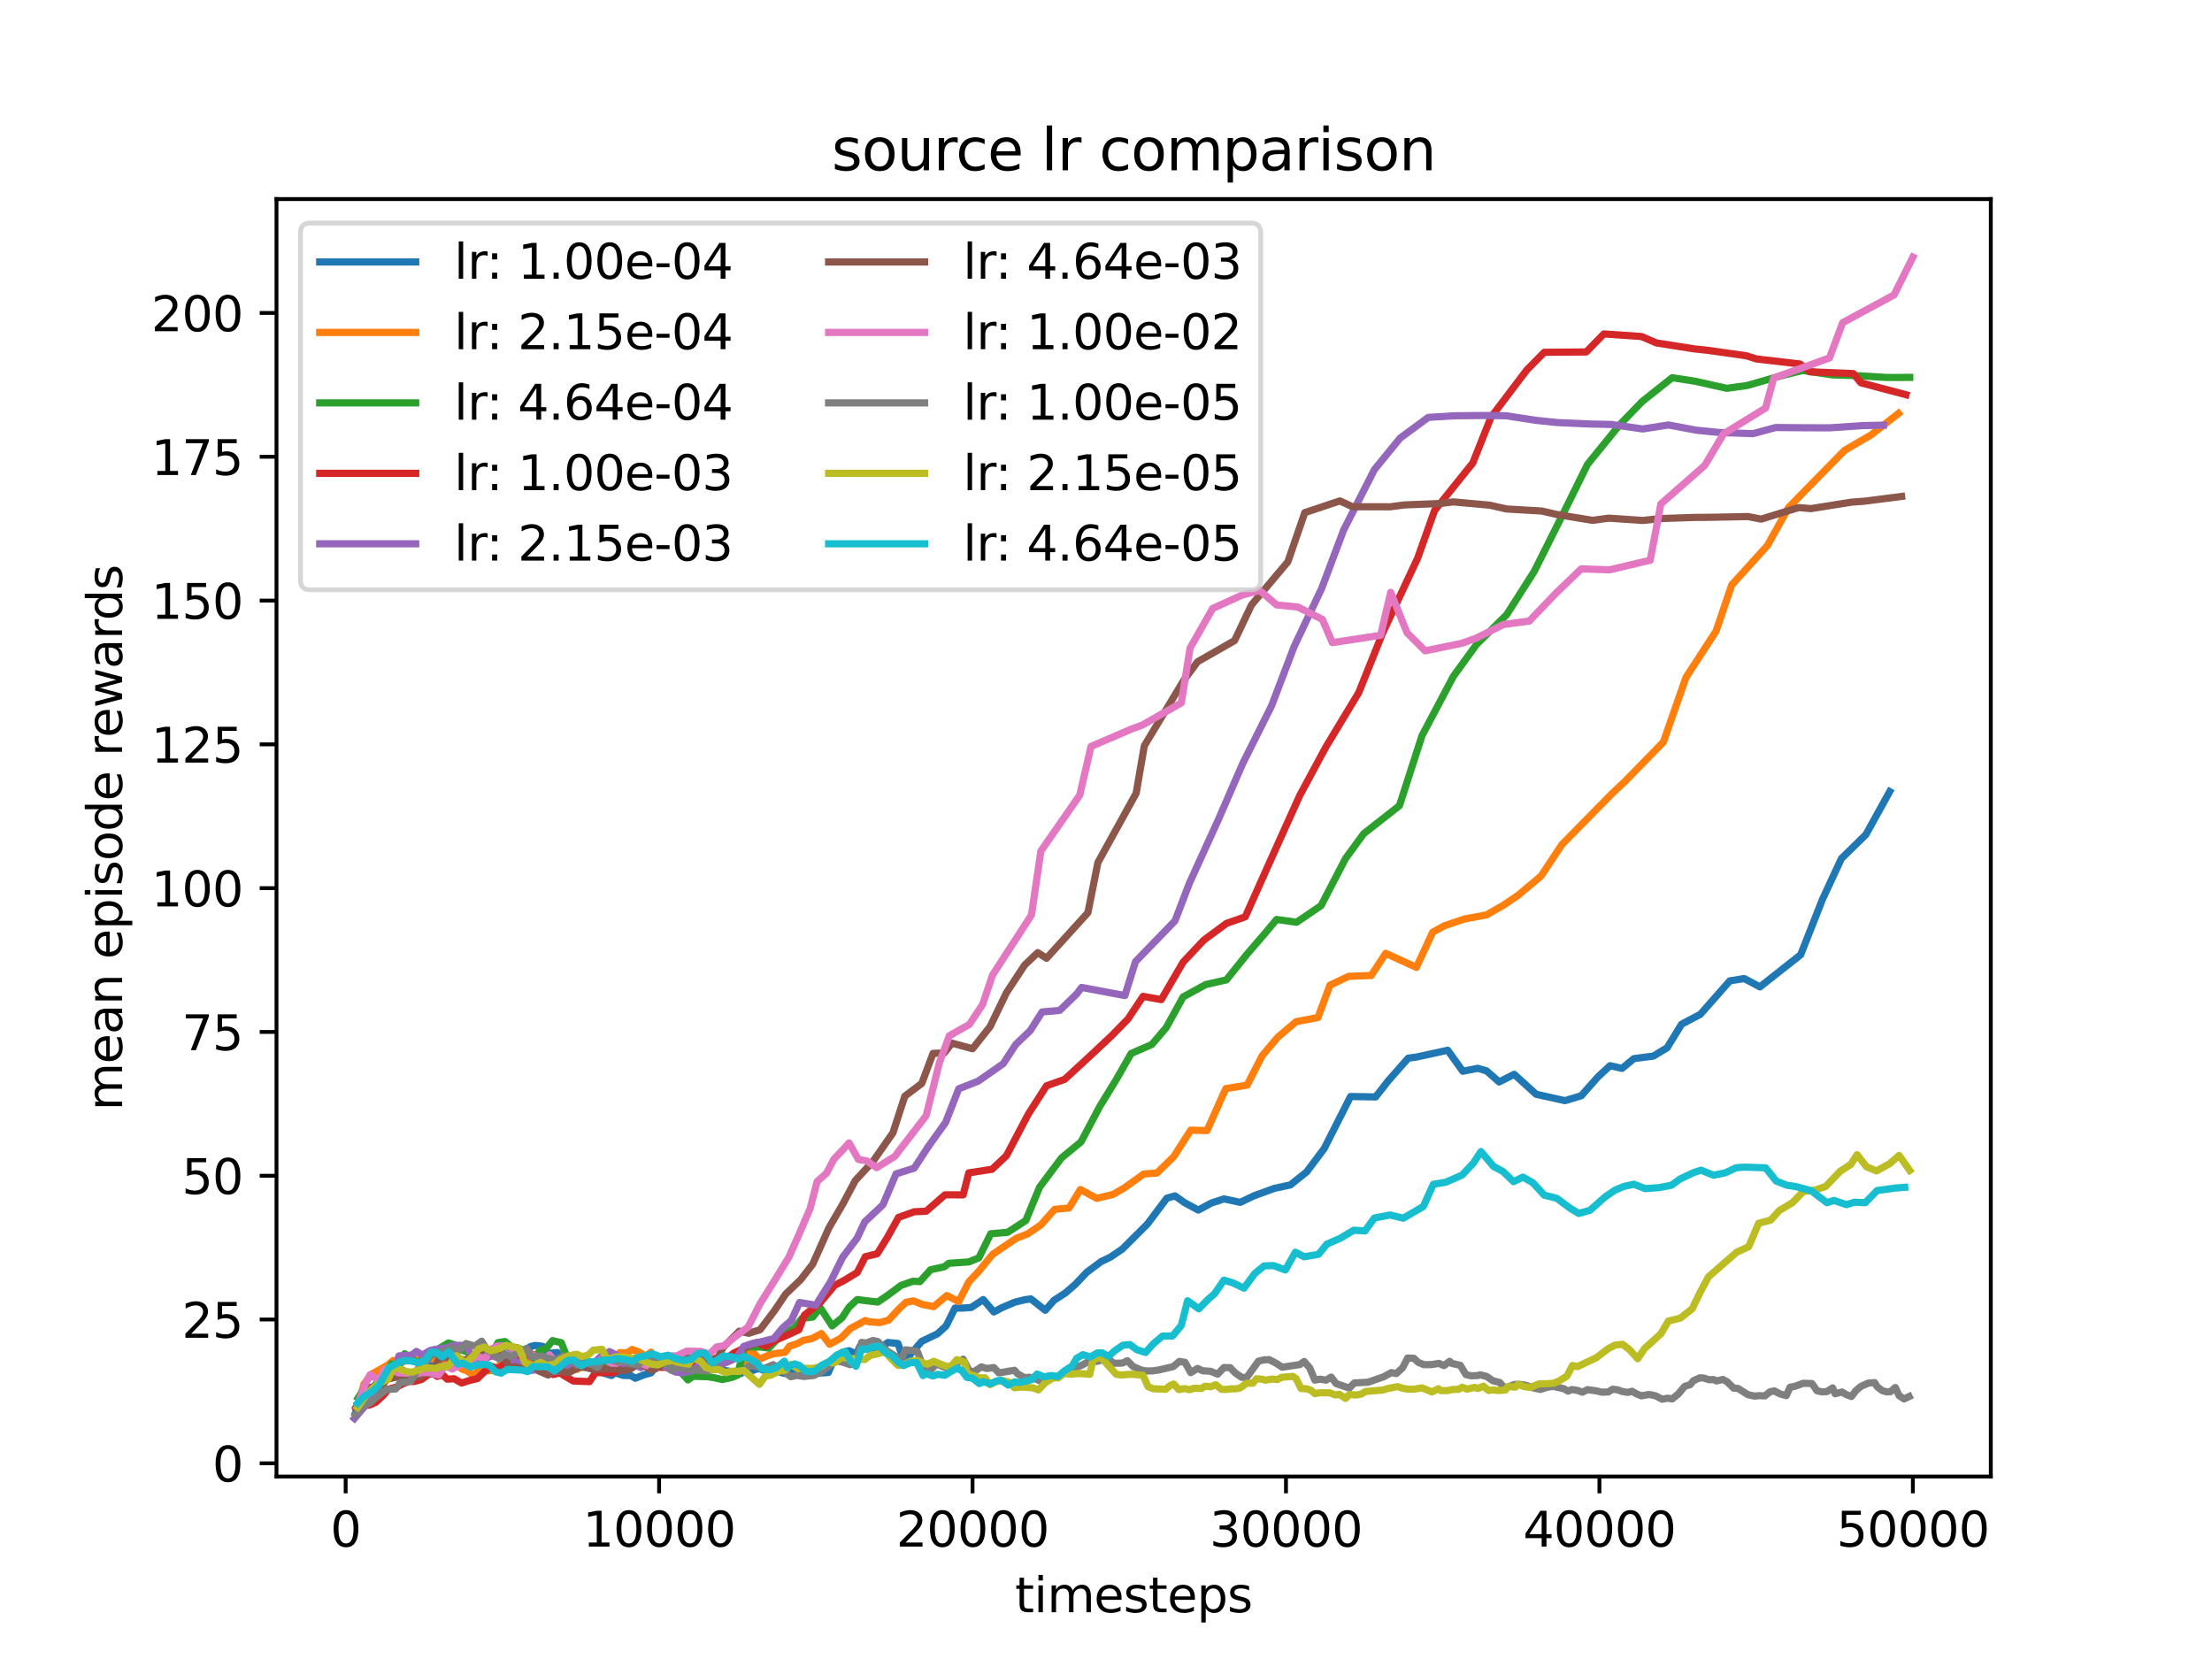 <?xml version="1.0" encoding="utf-8" standalone="no"?>
<!DOCTYPE svg PUBLIC "-//W3C//DTD SVG 1.1//EN"
  "http://www.w3.org/Graphics/SVG/1.1/DTD/svg11.dtd">
<svg xmlns:xlink="http://www.w3.org/1999/xlink" width="460.8pt" height="345.6pt" viewBox="0 0 460.8 345.6" xmlns="http://www.w3.org/2000/svg" version="1.1">
 <defs>
  <style type="text/css">*{stroke-linejoin: round; stroke-linecap: butt}</style>
 </defs>
 <g id="figure_1">
  <g id="patch_1">
   <path d="M 0 345.6 
L 460.8 345.6 
L 460.8 0 
L 0 0 
z
" style="fill: #ffffff"/>
  </g>
  <g id="axes_1">
   <g id="patch_2">
    <path d="M 57.6 307.584 
L 414.72 307.584 
L 414.72 41.472 
L 57.6 41.472 
z
" style="fill: #ffffff"/>
   </g>
   <g id="matplotlib.axis_1">
    <g id="xtick_1">
     <g id="line2d_1">
      <defs>
       <path id="m58d444bb3a" d="M 0 0 
L 0 3.5 
" style="stroke: #000000; stroke-width: 0.8"/>
      </defs>
      <g>
       <use xlink:href="#m58d444bb3a" x="72.004" y="307.584" style="stroke: #000000; stroke-width: 0.8"/>
      </g>
     </g>
     <g id="text_1">
      <!-- 0 -->
      <g transform="translate(68.823 322.182) scale(0.1 -0.1)">
       <defs>
        <path id="DejaVuSans-30" d="M 2034 4250 
Q 1547 4250 1301 3770 
Q 1056 3291 1056 2328 
Q 1056 1369 1301 889 
Q 1547 409 2034 409 
Q 2525 409 2770 889 
Q 3016 1369 3016 2328 
Q 3016 3291 2770 3770 
Q 2525 4250 2034 4250 
z
M 2034 4750 
Q 2819 4750 3233 4129 
Q 3647 3509 3647 2328 
Q 3647 1150 3233 529 
Q 2819 -91 2034 -91 
Q 1250 -91 836 529 
Q 422 1150 422 2328 
Q 422 3509 836 4129 
Q 1250 4750 2034 4750 
z
" transform="scale(0.016)"/>
       </defs>
       <use xlink:href="#DejaVuSans-30"/>
      </g>
     </g>
    </g>
    <g id="xtick_2">
     <g id="line2d_2">
      <g>
       <use xlink:href="#m58d444bb3a" x="137.301" y="307.584" style="stroke: #000000; stroke-width: 0.8"/>
      </g>
     </g>
     <g id="text_2">
      <!-- 10000 -->
      <g transform="translate(121.395 322.182) scale(0.1 -0.1)">
       <defs>
        <path id="DejaVuSans-31" d="M 794 531 
L 1825 531 
L 1825 4091 
L 703 3866 
L 703 4441 
L 1819 4666 
L 2450 4666 
L 2450 531 
L 3481 531 
L 3481 0 
L 794 0 
L 794 531 
z
" transform="scale(0.016)"/>
       </defs>
       <use xlink:href="#DejaVuSans-31"/>
       <use xlink:href="#DejaVuSans-30" x="63.623"/>
       <use xlink:href="#DejaVuSans-30" x="127.246"/>
       <use xlink:href="#DejaVuSans-30" x="190.869"/>
       <use xlink:href="#DejaVuSans-30" x="254.492"/>
      </g>
     </g>
    </g>
    <g id="xtick_3">
     <g id="line2d_3">
      <g>
       <use xlink:href="#m58d444bb3a" x="202.598" y="307.584" style="stroke: #000000; stroke-width: 0.8"/>
      </g>
     </g>
     <g id="text_3">
      <!-- 20000 -->
      <g transform="translate(186.691 322.182) scale(0.1 -0.1)">
       <defs>
        <path id="DejaVuSans-32" d="M 1228 531 
L 3431 531 
L 3431 0 
L 469 0 
L 469 531 
Q 828 903 1448 1529 
Q 2069 2156 2228 2338 
Q 2531 2678 2651 2914 
Q 2772 3150 2772 3378 
Q 2772 3750 2511 3984 
Q 2250 4219 1831 4219 
Q 1534 4219 1204 4116 
Q 875 4013 500 3803 
L 500 4441 
Q 881 4594 1212 4672 
Q 1544 4750 1819 4750 
Q 2544 4750 2975 4387 
Q 3406 4025 3406 3419 
Q 3406 3131 3298 2873 
Q 3191 2616 2906 2266 
Q 2828 2175 2409 1742 
Q 1991 1309 1228 531 
z
" transform="scale(0.016)"/>
       </defs>
       <use xlink:href="#DejaVuSans-32"/>
       <use xlink:href="#DejaVuSans-30" x="63.623"/>
       <use xlink:href="#DejaVuSans-30" x="127.246"/>
       <use xlink:href="#DejaVuSans-30" x="190.869"/>
       <use xlink:href="#DejaVuSans-30" x="254.492"/>
      </g>
     </g>
    </g>
    <g id="xtick_4">
     <g id="line2d_4">
      <g>
       <use xlink:href="#m58d444bb3a" x="267.894" y="307.584" style="stroke: #000000; stroke-width: 0.8"/>
      </g>
     </g>
     <g id="text_4">
      <!-- 30000 -->
      <g transform="translate(251.988 322.182) scale(0.1 -0.1)">
       <defs>
        <path id="DejaVuSans-33" d="M 2597 2516 
Q 3050 2419 3304 2112 
Q 3559 1806 3559 1356 
Q 3559 666 3084 287 
Q 2609 -91 1734 -91 
Q 1441 -91 1130 -33 
Q 819 25 488 141 
L 488 750 
Q 750 597 1062 519 
Q 1375 441 1716 441 
Q 2309 441 2620 675 
Q 2931 909 2931 1356 
Q 2931 1769 2642 2001 
Q 2353 2234 1838 2234 
L 1294 2234 
L 1294 2753 
L 1863 2753 
Q 2328 2753 2575 2939 
Q 2822 3125 2822 3475 
Q 2822 3834 2567 4026 
Q 2313 4219 1838 4219 
Q 1578 4219 1281 4162 
Q 984 4106 628 3988 
L 628 4550 
Q 988 4650 1302 4700 
Q 1616 4750 1894 4750 
Q 2613 4750 3031 4423 
Q 3450 4097 3450 3541 
Q 3450 3153 3228 2886 
Q 3006 2619 2597 2516 
z
" transform="scale(0.016)"/>
       </defs>
       <use xlink:href="#DejaVuSans-33"/>
       <use xlink:href="#DejaVuSans-30" x="63.623"/>
       <use xlink:href="#DejaVuSans-30" x="127.246"/>
       <use xlink:href="#DejaVuSans-30" x="190.869"/>
       <use xlink:href="#DejaVuSans-30" x="254.492"/>
      </g>
     </g>
    </g>
    <g id="xtick_5">
     <g id="line2d_5">
      <g>
       <use xlink:href="#m58d444bb3a" x="333.191" y="307.584" style="stroke: #000000; stroke-width: 0.8"/>
      </g>
     </g>
     <g id="text_5">
      <!-- 40000 -->
      <g transform="translate(317.284 322.182) scale(0.1 -0.1)">
       <defs>
        <path id="DejaVuSans-34" d="M 2419 4116 
L 825 1625 
L 2419 1625 
L 2419 4116 
z
M 2253 4666 
L 3047 4666 
L 3047 1625 
L 3713 1625 
L 3713 1100 
L 3047 1100 
L 3047 0 
L 2419 0 
L 2419 1100 
L 313 1100 
L 313 1709 
L 2253 4666 
z
" transform="scale(0.016)"/>
       </defs>
       <use xlink:href="#DejaVuSans-34"/>
       <use xlink:href="#DejaVuSans-30" x="63.623"/>
       <use xlink:href="#DejaVuSans-30" x="127.246"/>
       <use xlink:href="#DejaVuSans-30" x="190.869"/>
       <use xlink:href="#DejaVuSans-30" x="254.492"/>
      </g>
     </g>
    </g>
    <g id="xtick_6">
     <g id="line2d_6">
      <g>
       <use xlink:href="#m58d444bb3a" x="398.487" y="307.584" style="stroke: #000000; stroke-width: 0.8"/>
      </g>
     </g>
     <g id="text_6">
      <!-- 50000 -->
      <g transform="translate(382.581 322.182) scale(0.1 -0.1)">
       <defs>
        <path id="DejaVuSans-35" d="M 691 4666 
L 3169 4666 
L 3169 4134 
L 1269 4134 
L 1269 2991 
Q 1406 3038 1543 3061 
Q 1681 3084 1819 3084 
Q 2600 3084 3056 2656 
Q 3513 2228 3513 1497 
Q 3513 744 3044 326 
Q 2575 -91 1722 -91 
Q 1428 -91 1123 -41 
Q 819 9 494 109 
L 494 744 
Q 775 591 1075 516 
Q 1375 441 1709 441 
Q 2250 441 2565 725 
Q 2881 1009 2881 1497 
Q 2881 1984 2565 2268 
Q 2250 2553 1709 2553 
Q 1456 2553 1204 2497 
Q 953 2441 691 2322 
L 691 4666 
z
" transform="scale(0.016)"/>
       </defs>
       <use xlink:href="#DejaVuSans-35"/>
       <use xlink:href="#DejaVuSans-30" x="63.623"/>
       <use xlink:href="#DejaVuSans-30" x="127.246"/>
       <use xlink:href="#DejaVuSans-30" x="190.869"/>
       <use xlink:href="#DejaVuSans-30" x="254.492"/>
      </g>
     </g>
    </g>
    <g id="text_7">
     <!-- timesteps -->
     <g transform="translate(211.444 335.861) scale(0.1 -0.1)">
      <defs>
       <path id="DejaVuSans-74" d="M 1172 4494 
L 1172 3500 
L 2356 3500 
L 2356 3053 
L 1172 3053 
L 1172 1153 
Q 1172 725 1289 603 
Q 1406 481 1766 481 
L 2356 481 
L 2356 0 
L 1766 0 
Q 1100 0 847 248 
Q 594 497 594 1153 
L 594 3053 
L 172 3053 
L 172 3500 
L 594 3500 
L 594 4494 
L 1172 4494 
z
" transform="scale(0.016)"/>
       <path id="DejaVuSans-69" d="M 603 3500 
L 1178 3500 
L 1178 0 
L 603 0 
L 603 3500 
z
M 603 4863 
L 1178 4863 
L 1178 4134 
L 603 4134 
L 603 4863 
z
" transform="scale(0.016)"/>
       <path id="DejaVuSans-6d" d="M 3328 2828 
Q 3544 3216 3844 3400 
Q 4144 3584 4550 3584 
Q 5097 3584 5394 3201 
Q 5691 2819 5691 2113 
L 5691 0 
L 5113 0 
L 5113 2094 
Q 5113 2597 4934 2840 
Q 4756 3084 4391 3084 
Q 3944 3084 3684 2787 
Q 3425 2491 3425 1978 
L 3425 0 
L 2847 0 
L 2847 2094 
Q 2847 2600 2669 2842 
Q 2491 3084 2119 3084 
Q 1678 3084 1418 2786 
Q 1159 2488 1159 1978 
L 1159 0 
L 581 0 
L 581 3500 
L 1159 3500 
L 1159 2956 
Q 1356 3278 1631 3431 
Q 1906 3584 2284 3584 
Q 2666 3584 2933 3390 
Q 3200 3197 3328 2828 
z
" transform="scale(0.016)"/>
       <path id="DejaVuSans-65" d="M 3597 1894 
L 3597 1613 
L 953 1613 
Q 991 1019 1311 708 
Q 1631 397 2203 397 
Q 2534 397 2845 478 
Q 3156 559 3463 722 
L 3463 178 
Q 3153 47 2828 -22 
Q 2503 -91 2169 -91 
Q 1331 -91 842 396 
Q 353 884 353 1716 
Q 353 2575 817 3079 
Q 1281 3584 2069 3584 
Q 2775 3584 3186 3129 
Q 3597 2675 3597 1894 
z
M 3022 2063 
Q 3016 2534 2758 2815 
Q 2500 3097 2075 3097 
Q 1594 3097 1305 2825 
Q 1016 2553 972 2059 
L 3022 2063 
z
" transform="scale(0.016)"/>
       <path id="DejaVuSans-73" d="M 2834 3397 
L 2834 2853 
Q 2591 2978 2328 3040 
Q 2066 3103 1784 3103 
Q 1356 3103 1142 2972 
Q 928 2841 928 2578 
Q 928 2378 1081 2264 
Q 1234 2150 1697 2047 
L 1894 2003 
Q 2506 1872 2764 1633 
Q 3022 1394 3022 966 
Q 3022 478 2636 193 
Q 2250 -91 1575 -91 
Q 1294 -91 989 -36 
Q 684 19 347 128 
L 347 722 
Q 666 556 975 473 
Q 1284 391 1588 391 
Q 1994 391 2212 530 
Q 2431 669 2431 922 
Q 2431 1156 2273 1281 
Q 2116 1406 1581 1522 
L 1381 1569 
Q 847 1681 609 1914 
Q 372 2147 372 2553 
Q 372 3047 722 3315 
Q 1072 3584 1716 3584 
Q 2034 3584 2315 3537 
Q 2597 3491 2834 3397 
z
" transform="scale(0.016)"/>
       <path id="DejaVuSans-70" d="M 1159 525 
L 1159 -1331 
L 581 -1331 
L 581 3500 
L 1159 3500 
L 1159 2969 
Q 1341 3281 1617 3432 
Q 1894 3584 2278 3584 
Q 2916 3584 3314 3078 
Q 3713 2572 3713 1747 
Q 3713 922 3314 415 
Q 2916 -91 2278 -91 
Q 1894 -91 1617 61 
Q 1341 213 1159 525 
z
M 3116 1747 
Q 3116 2381 2855 2742 
Q 2594 3103 2138 3103 
Q 1681 3103 1420 2742 
Q 1159 2381 1159 1747 
Q 1159 1113 1420 752 
Q 1681 391 2138 391 
Q 2594 391 2855 752 
Q 3116 1113 3116 1747 
z
" transform="scale(0.016)"/>
      </defs>
      <use xlink:href="#DejaVuSans-74"/>
      <use xlink:href="#DejaVuSans-69" x="39.209"/>
      <use xlink:href="#DejaVuSans-6d" x="66.992"/>
      <use xlink:href="#DejaVuSans-65" x="164.404"/>
      <use xlink:href="#DejaVuSans-73" x="225.928"/>
      <use xlink:href="#DejaVuSans-74" x="278.027"/>
      <use xlink:href="#DejaVuSans-65" x="317.236"/>
      <use xlink:href="#DejaVuSans-70" x="378.76"/>
      <use xlink:href="#DejaVuSans-73" x="442.236"/>
     </g>
    </g>
   </g>
   <g id="matplotlib.axis_2">
    <g id="ytick_1">
     <g id="line2d_7">
      <defs>
       <path id="mde93354f19" d="M 0 0 
L -3.5 0 
" style="stroke: #000000; stroke-width: 0.8"/>
      </defs>
      <g>
       <use xlink:href="#mde93354f19" x="57.6" y="304.836" style="stroke: #000000; stroke-width: 0.8"/>
      </g>
     </g>
     <g id="text_8">
      <!-- 0 -->
      <g transform="translate(44.237 308.635) scale(0.1 -0.1)">
       <use xlink:href="#DejaVuSans-30"/>
      </g>
     </g>
    </g>
    <g id="ytick_2">
     <g id="line2d_8">
      <g>
       <use xlink:href="#mde93354f19" x="57.6" y="274.881" style="stroke: #000000; stroke-width: 0.8"/>
      </g>
     </g>
     <g id="text_9">
      <!-- 25 -->
      <g transform="translate(37.875 278.681) scale(0.1 -0.1)">
       <use xlink:href="#DejaVuSans-32"/>
       <use xlink:href="#DejaVuSans-35" x="63.623"/>
      </g>
     </g>
    </g>
    <g id="ytick_3">
     <g id="line2d_9">
      <g>
       <use xlink:href="#mde93354f19" x="57.6" y="244.927" style="stroke: #000000; stroke-width: 0.8"/>
      </g>
     </g>
     <g id="text_10">
      <!-- 50 -->
      <g transform="translate(37.875 248.726) scale(0.1 -0.1)">
       <use xlink:href="#DejaVuSans-35"/>
       <use xlink:href="#DejaVuSans-30" x="63.623"/>
      </g>
     </g>
    </g>
    <g id="ytick_4">
     <g id="line2d_10">
      <g>
       <use xlink:href="#mde93354f19" x="57.6" y="214.972" style="stroke: #000000; stroke-width: 0.8"/>
      </g>
     </g>
     <g id="text_11">
      <!-- 75 -->
      <g transform="translate(37.875 218.771) scale(0.1 -0.1)">
       <defs>
        <path id="DejaVuSans-37" d="M 525 4666 
L 3525 4666 
L 3525 4397 
L 1831 0 
L 1172 0 
L 2766 4134 
L 525 4134 
L 525 4666 
z
" transform="scale(0.016)"/>
       </defs>
       <use xlink:href="#DejaVuSans-37"/>
       <use xlink:href="#DejaVuSans-35" x="63.623"/>
      </g>
     </g>
    </g>
    <g id="ytick_5">
     <g id="line2d_11">
      <g>
       <use xlink:href="#mde93354f19" x="57.6" y="185.017" style="stroke: #000000; stroke-width: 0.8"/>
      </g>
     </g>
     <g id="text_12">
      <!-- 100 -->
      <g transform="translate(31.512 188.816) scale(0.1 -0.1)">
       <use xlink:href="#DejaVuSans-31"/>
       <use xlink:href="#DejaVuSans-30" x="63.623"/>
       <use xlink:href="#DejaVuSans-30" x="127.246"/>
      </g>
     </g>
    </g>
    <g id="ytick_6">
     <g id="line2d_12">
      <g>
       <use xlink:href="#mde93354f19" x="57.6" y="155.062" style="stroke: #000000; stroke-width: 0.8"/>
      </g>
     </g>
     <g id="text_13">
      <!-- 125 -->
      <g transform="translate(31.512 158.861) scale(0.1 -0.1)">
       <use xlink:href="#DejaVuSans-31"/>
       <use xlink:href="#DejaVuSans-32" x="63.623"/>
       <use xlink:href="#DejaVuSans-35" x="127.246"/>
      </g>
     </g>
    </g>
    <g id="ytick_7">
     <g id="line2d_13">
      <g>
       <use xlink:href="#mde93354f19" x="57.6" y="125.107" style="stroke: #000000; stroke-width: 0.8"/>
      </g>
     </g>
     <g id="text_14">
      <!-- 150 -->
      <g transform="translate(31.512 128.907) scale(0.1 -0.1)">
       <use xlink:href="#DejaVuSans-31"/>
       <use xlink:href="#DejaVuSans-35" x="63.623"/>
       <use xlink:href="#DejaVuSans-30" x="127.246"/>
      </g>
     </g>
    </g>
    <g id="ytick_8">
     <g id="line2d_14">
      <g>
       <use xlink:href="#mde93354f19" x="57.6" y="95.153" style="stroke: #000000; stroke-width: 0.8"/>
      </g>
     </g>
     <g id="text_15">
      <!-- 175 -->
      <g transform="translate(31.512 98.952) scale(0.1 -0.1)">
       <use xlink:href="#DejaVuSans-31"/>
       <use xlink:href="#DejaVuSans-37" x="63.623"/>
       <use xlink:href="#DejaVuSans-35" x="127.246"/>
      </g>
     </g>
    </g>
    <g id="ytick_9">
     <g id="line2d_15">
      <g>
       <use xlink:href="#mde93354f19" x="57.6" y="65.198" style="stroke: #000000; stroke-width: 0.8"/>
      </g>
     </g>
     <g id="text_16">
      <!-- 200 -->
      <g transform="translate(31.512 68.997) scale(0.1 -0.1)">
       <use xlink:href="#DejaVuSans-32"/>
       <use xlink:href="#DejaVuSans-30" x="63.623"/>
       <use xlink:href="#DejaVuSans-30" x="127.246"/>
      </g>
     </g>
    </g>
    <g id="text_17">
     <!-- mean episode rewards -->
     <g transform="translate(25.433 231.36) rotate(-90) scale(0.1 -0.1)">
      <defs>
       <path id="DejaVuSans-61" d="M 2194 1759 
Q 1497 1759 1228 1600 
Q 959 1441 959 1056 
Q 959 750 1161 570 
Q 1363 391 1709 391 
Q 2188 391 2477 730 
Q 2766 1069 2766 1631 
L 2766 1759 
L 2194 1759 
z
M 3341 1997 
L 3341 0 
L 2766 0 
L 2766 531 
Q 2569 213 2275 61 
Q 1981 -91 1556 -91 
Q 1019 -91 701 211 
Q 384 513 384 1019 
Q 384 1609 779 1909 
Q 1175 2209 1959 2209 
L 2766 2209 
L 2766 2266 
Q 2766 2663 2505 2880 
Q 2244 3097 1772 3097 
Q 1472 3097 1187 3025 
Q 903 2953 641 2809 
L 641 3341 
Q 956 3463 1253 3523 
Q 1550 3584 1831 3584 
Q 2591 3584 2966 3190 
Q 3341 2797 3341 1997 
z
" transform="scale(0.016)"/>
       <path id="DejaVuSans-6e" d="M 3513 2113 
L 3513 0 
L 2938 0 
L 2938 2094 
Q 2938 2591 2744 2837 
Q 2550 3084 2163 3084 
Q 1697 3084 1428 2787 
Q 1159 2491 1159 1978 
L 1159 0 
L 581 0 
L 581 3500 
L 1159 3500 
L 1159 2956 
Q 1366 3272 1645 3428 
Q 1925 3584 2291 3584 
Q 2894 3584 3203 3211 
Q 3513 2838 3513 2113 
z
" transform="scale(0.016)"/>
       <path id="DejaVuSans-20" transform="scale(0.016)"/>
       <path id="DejaVuSans-6f" d="M 1959 3097 
Q 1497 3097 1228 2736 
Q 959 2375 959 1747 
Q 959 1119 1226 758 
Q 1494 397 1959 397 
Q 2419 397 2687 759 
Q 2956 1122 2956 1747 
Q 2956 2369 2687 2733 
Q 2419 3097 1959 3097 
z
M 1959 3584 
Q 2709 3584 3137 3096 
Q 3566 2609 3566 1747 
Q 3566 888 3137 398 
Q 2709 -91 1959 -91 
Q 1206 -91 779 398 
Q 353 888 353 1747 
Q 353 2609 779 3096 
Q 1206 3584 1959 3584 
z
" transform="scale(0.016)"/>
       <path id="DejaVuSans-64" d="M 2906 2969 
L 2906 4863 
L 3481 4863 
L 3481 0 
L 2906 0 
L 2906 525 
Q 2725 213 2448 61 
Q 2172 -91 1784 -91 
Q 1150 -91 751 415 
Q 353 922 353 1747 
Q 353 2572 751 3078 
Q 1150 3584 1784 3584 
Q 2172 3584 2448 3432 
Q 2725 3281 2906 2969 
z
M 947 1747 
Q 947 1113 1208 752 
Q 1469 391 1925 391 
Q 2381 391 2643 752 
Q 2906 1113 2906 1747 
Q 2906 2381 2643 2742 
Q 2381 3103 1925 3103 
Q 1469 3103 1208 2742 
Q 947 2381 947 1747 
z
" transform="scale(0.016)"/>
       <path id="DejaVuSans-72" d="M 2631 2963 
Q 2534 3019 2420 3045 
Q 2306 3072 2169 3072 
Q 1681 3072 1420 2755 
Q 1159 2438 1159 1844 
L 1159 0 
L 581 0 
L 581 3500 
L 1159 3500 
L 1159 2956 
Q 1341 3275 1631 3429 
Q 1922 3584 2338 3584 
Q 2397 3584 2469 3576 
Q 2541 3569 2628 3553 
L 2631 2963 
z
" transform="scale(0.016)"/>
       <path id="DejaVuSans-77" d="M 269 3500 
L 844 3500 
L 1563 769 
L 2278 3500 
L 2956 3500 
L 3675 769 
L 4391 3500 
L 4966 3500 
L 4050 0 
L 3372 0 
L 2619 2869 
L 1863 0 
L 1184 0 
L 269 3500 
z
" transform="scale(0.016)"/>
      </defs>
      <use xlink:href="#DejaVuSans-6d"/>
      <use xlink:href="#DejaVuSans-65" x="97.412"/>
      <use xlink:href="#DejaVuSans-61" x="158.936"/>
      <use xlink:href="#DejaVuSans-6e" x="220.215"/>
      <use xlink:href="#DejaVuSans-20" x="283.594"/>
      <use xlink:href="#DejaVuSans-65" x="315.381"/>
      <use xlink:href="#DejaVuSans-70" x="376.904"/>
      <use xlink:href="#DejaVuSans-69" x="440.381"/>
      <use xlink:href="#DejaVuSans-73" x="468.164"/>
      <use xlink:href="#DejaVuSans-6f" x="520.264"/>
      <use xlink:href="#DejaVuSans-64" x="581.445"/>
      <use xlink:href="#DejaVuSans-65" x="644.922"/>
      <use xlink:href="#DejaVuSans-20" x="706.445"/>
      <use xlink:href="#DejaVuSans-72" x="738.232"/>
      <use xlink:href="#DejaVuSans-65" x="777.096"/>
      <use xlink:href="#DejaVuSans-77" x="838.619"/>
      <use xlink:href="#DejaVuSans-61" x="920.406"/>
      <use xlink:href="#DejaVuSans-72" x="981.686"/>
      <use xlink:href="#DejaVuSans-64" x="1021.049"/>
      <use xlink:href="#DejaVuSans-73" x="1084.525"/>
     </g>
    </g>
   </g>
   <g id="line2d_16">
    <path d="M 74.094 294.269 
L 75.661 291.023 
L 76.967 289.933 
L 79.579 286.891 
L 80.885 286.439 
L 82.582 285.383 
L 83.888 285.408 
L 84.933 286.1 
L 86.892 286.355 
L 88.329 284.562 
L 89.896 284.349 
L 91.724 283.789 
L 94.858 283.296 
L 96.164 283.435 
L 97.731 284.093 
L 99.037 284.141 
L 100.343 282.166 
L 102.041 282.272 
L 103.216 281.305 
L 104.914 280.158 
L 106.612 281.025 
L 108.048 281.332 
L 109.223 282.519 
L 110.399 280.558 
L 111.444 280.284 
L 113.011 280.447 
L 114.186 281.922 
L 116.145 281.761 
L 117.19 283.758 
L 119.018 285.014 
L 120.454 283.932 
L 122.936 283.732 
L 123.85 285.559 
L 125.548 285.978 
L 127.376 286.544 
L 128.159 285.995 
L 129.857 286.53 
L 131.424 286.562 
L 132.338 287.116 
L 134.167 286.393 
L 135.603 286.002 
L 137.04 283.998 
L 138.607 284.032 
L 139.39 283.272 
L 141.088 283.08 
L 142.264 283.828 
L 145.137 282.991 
L 146.443 282.284 
L 147.879 283.54 
L 150.36 285.372 
L 151.797 285.617 
L 152.842 286.512 
L 154.409 286.089 
L 155.453 284.885 
L 156.759 285.503 
L 158.065 285.073 
L 159.502 285.623 
L 160.677 285.862 
L 161.853 285.664 
L 163.42 286.118 
L 164.726 285.968 
L 166.162 286.129 
L 167.337 286.136 
L 169.166 285.999 
L 170.733 286.035 
L 172.561 285.912 
L 173.736 283.165 
L 175.434 281.728 
L 176.871 281.376 
L 178.438 282.093 
L 179.091 280.528 
L 180.397 281.004 
L 181.833 280.784 
L 183.4 280.751 
L 184.967 279.665 
L 187.057 279.868 
L 188.363 283.617 
L 192.02 279.421 
L 195.284 277.864 
L 197.113 276.189 
L 198.941 272.489 
L 200.377 272.503 
L 202.336 272.365 
L 204.818 270.722 
L 207.038 273.309 
L 208.735 272.406 
L 211.347 271.289 
L 213.437 270.766 
L 214.743 270.584 
L 217.746 272.954 
L 219.575 270.875 
L 221.925 269.356 
L 224.015 267.543 
L 226.366 265.062 
L 229.369 262.823 
L 231.328 261.877 
L 233.809 260.187 
L 239.033 254.984 
L 243.081 249.595 
L 244.779 249.129 
L 246.738 250.522 
L 249.611 252.083 
L 252.354 250.611 
L 254.965 249.752 
L 258.361 250.474 
L 261.234 249.103 
L 265.543 247.537 
L 268.808 246.843 
L 272.204 244.127 
L 275.86 239.246 
L 281.345 228.423 
L 286.569 228.51 
L 289.181 225.175 
L 293.36 220.433 
L 295.058 220.207 
L 301.587 218.782 
L 304.721 223.16 
L 307.856 222.55 
L 309.684 223.085 
L 312.296 225.392 
L 315.43 223.797 
L 320.001 227.952 
L 326.008 229.288 
L 329.404 228.262 
L 332.93 224.282 
L 335.411 222.001 
L 337.892 222.571 
L 340.373 220.528 
L 344.422 220.005 
L 347.295 218.269 
L 350.298 213.363 
L 354.216 211.297 
L 360.354 204.328 
L 363.358 203.851 
L 366.623 205.588 
L 375.111 198.893 
L 379.682 187.281 
L 383.6 178.849 
L 388.693 173.87 
L 393.655 164.907 
L 393.655 164.907 
" clip-path="url(#p6bfb1b6ca8)" style="fill: none; stroke: #1f77b4; stroke-width: 1.5; stroke-linecap: square"/>
   </g>
   <g id="line2d_17">
    <path d="M 74.486 293.569 
L 75.792 288.365 
L 77.359 286.307 
L 80.754 284.384 
L 81.93 283.411 
L 83.235 283.887 
L 85.064 283.342 
L 86.239 283.168 
L 87.937 283.34 
L 89.243 282.949 
L 91.463 283.418 
L 92.638 283.178 
L 93.813 283.412 
L 96.295 285.236 
L 97.209 285.53 
L 98.645 286.477 
L 100.082 285.197 
L 101.649 285.549 
L 103.347 285.46 
L 104.522 283.743 
L 105.959 285.145 
L 107.265 285.197 
L 108.309 284.824 
L 109.876 283.407 
L 112.358 282.989 
L 113.925 284.568 
L 115.492 284.777 
L 116.667 284.037 
L 118.496 285.535 
L 120.193 285.264 
L 122.283 284.13 
L 123.719 283.675 
L 125.286 284.428 
L 126.331 284.185 
L 127.637 283.532 
L 129.074 281.78 
L 130.641 281.839 
L 131.685 281.118 
L 133.253 281.716 
L 134.428 282.574 
L 135.603 281.677 
L 137.04 283.938 
L 138.738 283.666 
L 139.913 284.263 
L 141.219 284.357 
L 142.916 282.945 
L 144.353 283.119 
L 145.398 284.419 
L 147.226 284.896 
L 148.401 283.238 
L 149.577 283.215 
L 150.883 282.833 
L 152.711 282.83 
L 153.756 282.704 
L 155.192 283.724 
L 156.368 281.156 
L 158.196 283.164 
L 159.894 282.408 
L 161.2 282.013 
L 163.55 281.711 
L 164.464 280.432 
L 166.031 279.928 
L 167.337 279.226 
L 169.166 278.843 
L 171.125 277.8 
L 172.822 280.038 
L 175.173 278.765 
L 177.132 276.769 
L 180.266 275.088 
L 181.05 275.355 
L 183.27 275.521 
L 185.098 275.016 
L 187.057 272.889 
L 188.755 271.269 
L 190.322 271.009 
L 192.15 271.746 
L 194.501 272.201 
L 197.243 269.887 
L 199.725 271.141 
L 201.814 267.049 
L 203.903 264.818 
L 206.777 261.304 
L 211.739 257.936 
L 214.09 257.039 
L 216.832 255.167 
L 219.705 251.929 
L 222.709 251.643 
L 225.06 247.795 
L 228.455 249.639 
L 231.85 248.825 
L 234.201 247.48 
L 238.249 244.572 
L 240.992 244.372 
L 244.518 240.944 
L 248.044 235.428 
L 251.439 235.526 
L 255.357 226.777 
L 259.797 226.05 
L 262.932 219.929 
L 266.196 216.058 
L 269.984 212.845 
L 274.554 211.973 
L 277.036 205.249 
L 280.953 203.385 
L 285.655 203.211 
L 288.658 198.597 
L 295.058 201.521 
L 298.453 194.2 
L 300.934 192.837 
L 305.113 191.438 
L 309.684 190.582 
L 313.21 188.556 
L 316.214 186.533 
L 321.046 182.479 
L 325.355 175.957 
L 335.803 165.328 
L 338.545 162.748 
L 346.511 154.588 
L 351.213 141.134 
L 357.481 131.484 
L 360.746 121.867 
L 368.19 113.635 
L 372.63 105.677 
L 384.253 93.831 
L 389.738 90.625 
L 395.484 86.132 
L 395.484 86.132 
" clip-path="url(#p6bfb1b6ca8)" style="fill: none; stroke: #ff7f0e; stroke-width: 1.5; stroke-linecap: square"/>
   </g>
   <g id="line2d_18">
    <path d="M 74.616 291.202 
L 75.792 289.316 
L 77.359 289.41 
L 78.795 288.73 
L 80.493 287.073 
L 81.538 284.129 
L 83.105 284.636 
L 84.28 282.011 
L 85.717 283.024 
L 87.153 284.017 
L 88.198 282.943 
L 90.418 282.098 
L 91.724 280.762 
L 93.422 279.759 
L 94.728 280.164 
L 95.772 281.156 
L 97.209 281.571 
L 99.037 283.286 
L 100.735 283.038 
L 102.302 282.481 
L 103.739 279.689 
L 105.175 279.46 
L 106.612 280.6 
L 107.656 280.72 
L 109.746 281.511 
L 111.182 282.89 
L 112.488 281.352 
L 113.794 280.86 
L 115.1 279.27 
L 116.928 279.707 
L 118.365 283.351 
L 119.54 284.021 
L 121.107 283.553 
L 122.413 284.085 
L 123.85 283.966 
L 124.633 283.671 
L 126.723 285.148 
L 128.29 284.693 
L 129.465 284.566 
L 131.033 284.523 
L 132.338 284.261 
L 133.122 284.29 
L 134.82 284.586 
L 136.126 284.749 
L 137.562 284.797 
L 138.868 284.21 
L 140.043 284.028 
L 141.611 285.59 
L 143.308 287.468 
L 144.353 286.717 
L 146.051 286.761 
L 147.487 286.798 
L 148.793 287.012 
L 150.491 287.384 
L 152.45 286.943 
L 153.625 286.48 
L 155.062 280.661 
L 156.237 280.58 
L 158.457 280.623 
L 160.155 280.833 
L 162.375 278.492 
L 163.681 277.718 
L 165.509 276.594 
L 167.076 274.627 
L 169.296 274.374 
L 170.863 272.405 
L 173.345 276.219 
L 175.434 274.498 
L 176.871 272.306 
L 178.568 270.719 
L 180.397 270.958 
L 182.878 271.236 
L 185.229 269.611 
L 187.71 267.764 
L 190.191 266.903 
L 191.628 266.99 
L 193.848 264.509 
L 196.721 263.888 
L 197.635 263.17 
L 201.814 262.877 
L 203.903 262.046 
L 206.385 257.011 
L 209.911 256.714 
L 213.698 254.251 
L 216.571 247.296 
L 221.142 241.199 
L 225.19 237.875 
L 229.108 230.491 
L 232.503 224.947 
L 235.638 219.463 
L 239.947 217.585 
L 242.951 214.055 
L 246.477 207.666 
L 251.178 205.103 
L 255.488 204.122 
L 259.797 198.746 
L 263.585 194.353 
L 265.935 191.544 
L 270.114 192.122 
L 275.207 188.653 
L 280.3 178.838 
L 284.088 173.672 
L 291.531 167.826 
L 296.233 153.237 
L 302.763 140.9 
L 307.594 134.239 
L 313.863 128.056 
L 319.609 119.029 
L 325.877 106.514 
L 330.709 96.731 
L 337.37 88.534 
L 342.071 83.663 
L 348.34 78.686 
L 353.041 79.401 
L 359.701 80.895 
L 364.011 80.299 
L 370.802 78.341 
L 375.503 77.18 
L 381.771 78.105 
L 386.603 78.244 
L 393.002 78.633 
L 397.834 78.622 
" clip-path="url(#p6bfb1b6ca8)" style="fill: none; stroke: #2ca02c; stroke-width: 1.5; stroke-linecap: square"/>
   </g>
   <g id="line2d_19">
    <path d="M 74.225 293.639 
L 75.792 292.831 
L 76.967 292.7 
L 78.273 292.134 
L 79.971 290.561 
L 80.885 289.388 
L 82.713 288.915 
L 84.15 288.155 
L 85.325 287.75 
L 86.239 287.803 
L 87.806 287.378 
L 89.112 286.424 
L 89.896 285.816 
L 91.071 286.726 
L 92.246 286.43 
L 93.161 287.312 
L 94.597 287.215 
L 96.164 288.11 
L 97.731 287.594 
L 99.429 287.197 
L 100.996 285.688 
L 102.433 284.637 
L 103.739 285.1 
L 105.436 283.933 
L 106.873 283.578 
L 108.179 282.811 
L 109.354 282.8 
L 110.399 281.842 
L 111.574 282.556 
L 112.619 282.891 
L 113.925 284.399 
L 115.231 286.344 
L 116.667 285.987 
L 117.451 286.53 
L 119.41 287.682 
L 121.107 287.754 
L 122.805 287.815 
L 124.111 285.871 
L 125.025 285.939 
L 126.723 285.96 
L 127.768 285.986 
L 129.596 285.117 
L 130.51 285.1 
L 132.077 284.529 
L 133.122 283.933 
L 134.559 284.101 
L 136.648 283.799 
L 137.693 284.841 
L 139.129 284.859 
L 140.696 285.035 
L 141.872 283.77 
L 143.831 284.221 
L 144.875 283.776 
L 146.443 284.469 
L 148.01 283.387 
L 149.577 282.741 
L 151.144 283.113 
L 152.842 281.881 
L 154.409 281.135 
L 156.106 280.158 
L 157.674 279.66 
L 159.502 280.506 
L 161.33 279.287 
L 163.811 278.214 
L 166.423 277.016 
L 167.599 273.94 
L 170.863 271.356 
L 173.867 267.762 
L 175.957 266.676 
L 178.568 265.082 
L 180.266 261.786 
L 182.747 261.178 
L 184.837 257.803 
L 187.188 253.598 
L 190.452 252.43 
L 192.934 252.324 
L 196.851 248.906 
L 200.639 248.914 
L 201.814 244.328 
L 206.646 243.587 
L 209.65 240.761 
L 214.22 232.083 
L 218.008 226.192 
L 221.795 224.843 
L 226.757 220.275 
L 231.589 215.742 
L 234.985 212.267 
L 238.119 207.56 
L 241.906 208.24 
L 246.477 200.413 
L 250.786 195.84 
L 255.488 192.366 
L 259.406 190.994 
L 264.89 178.731 
L 270.767 165.702 
L 276.252 155.529 
L 283.043 144.295 
L 288.005 131.925 
L 295.319 116.276 
L 298.845 106.354 
L 306.811 96.441 
L 310.598 86.92 
L 318.042 77.1 
L 321.699 73.386 
L 330.448 73.319 
L 334.105 69.565 
L 341.94 70.099 
L 345.075 71.442 
L 352.91 72.676 
L 355.653 72.965 
L 363.749 74.104 
L 365.97 74.789 
L 374.981 75.827 
L 377.07 77.455 
L 386.081 77.828 
L 387.648 79.742 
L 397.051 82.231 
" clip-path="url(#p6bfb1b6ca8)" style="fill: none; stroke: #d62728; stroke-width: 1.5; stroke-linecap: square"/>
   </g>
   <g id="line2d_20">
    <path d="M 73.833 295.488 
L 75.4 293.644 
L 77.359 291.404 
L 79.318 289.677 
L 80.493 286.784 
L 82.06 286.176 
L 83.105 282.457 
L 85.717 282.297 
L 86.761 281.519 
L 87.937 282.299 
L 89.634 281.313 
L 90.94 281.047 
L 93.03 280.754 
L 94.336 280.311 
L 95.903 280.234 
L 97.339 280.46 
L 98.515 283.471 
L 99.821 283.026 
L 101.257 282.936 
L 102.433 282.382 
L 104 282.963 
L 105.044 282.679 
L 106.742 283.401 
L 108.309 283.933 
L 109.746 285.605 
L 111.444 285.37 
L 112.488 285.583 
L 113.925 286.059 
L 115.753 285.612 
L 116.928 285.721 
L 118.365 284.619 
L 119.671 284.659 
L 121.238 284.712 
L 123.066 284.092 
L 124.111 283.581 
L 125.156 282.588 
L 126.984 281.551 
L 128.421 282.3 
L 129.465 284.14 
L 130.902 283.99 
L 132.6 284.472 
L 133.514 284.913 
L 134.95 283.762 
L 136.779 284.26 
L 137.693 284.272 
L 139.129 285.011 
L 140.696 285.817 
L 142.133 285.979 
L 144.092 285.583 
L 145.659 284.381 
L 147.095 284.527 
L 148.532 284.395 
L 149.446 284.61 
L 152.189 283.443 
L 153.495 282.813 
L 154.931 280.481 
L 156.629 279.909 
L 158.457 279.526 
L 161.2 278.854 
L 163.028 276.638 
L 164.856 275.065 
L 166.554 271.327 
L 169.949 271.895 
L 172.953 267.12 
L 175.565 261.868 
L 178.568 257.908 
L 180.136 254.544 
L 183.923 250.984 
L 186.665 244.541 
L 190.452 243.344 
L 193.325 238.934 
L 196.982 233.829 
L 199.725 226.816 
L 203.773 225.222 
L 208.997 221.575 
L 211.608 217.573 
L 214.612 214.698 
L 217.093 210.805 
L 220.75 210.49 
L 224.276 207.077 
L 225.321 205.698 
L 230.806 206.732 
L 234.332 207.387 
L 236.552 200.317 
L 244.779 191.816 
L 247.783 183.971 
L 253.79 170.782 
L 258.883 159.051 
L 264.89 147.03 
L 269.592 134.681 
L 275.338 122.547 
L 279.909 110.403 
L 286.308 97.836 
L 291.662 91.272 
L 297.539 86.946 
L 302.893 86.618 
L 309.031 86.554 
L 313.732 86.609 
L 320.001 87.571 
L 324.441 88.029 
L 330.84 88.315 
L 335.672 88.424 
L 342.202 89.359 
L 347.556 88.528 
L 353.433 89.63 
L 358.395 90.113 
L 365.186 90.339 
L 369.887 89.062 
L 376.417 89.114 
L 381.118 89.128 
L 388.17 88.656 
L 392.349 88.576 
" clip-path="url(#p6bfb1b6ca8)" style="fill: none; stroke: #9467bd; stroke-width: 1.5; stroke-linecap: square"/>
   </g>
   <g id="line2d_21">
    <path d="M 74.225 293.072 
L 75.792 290.761 
L 76.706 289.115 
L 78.403 288.77 
L 79.187 289.095 
L 80.624 287.331 
L 82.06 286.999 
L 82.974 286.837 
L 84.541 287.231 
L 85.456 286.813 
L 87.414 286.816 
L 88.851 285.927 
L 89.896 286.212 
L 91.463 283.11 
L 92.899 282.663 
L 94.205 283.417 
L 95.772 283.205 
L 97.209 283.271 
L 99.168 282.175 
L 100.213 281.828 
L 102.171 281.977 
L 103.347 282.179 
L 104.653 281.492 
L 106.089 285.06 
L 107.395 284.715 
L 108.44 285.09 
L 110.007 284.955 
L 111.444 284.557 
L 112.358 285.646 
L 114.186 286.444 
L 115.1 285.274 
L 116.667 285.647 
L 118.496 285.957 
L 119.932 285.15 
L 120.846 284.747 
L 122.413 284.956 
L 123.98 285.419 
L 124.372 285.169 
L 126.592 285.218 
L 127.898 285.139 
L 130.118 285.557 
L 131.555 285.078 
L 132.6 284.182 
L 133.906 284.341 
L 135.734 285.457 
L 136.648 285.116 
L 137.693 284.285 
L 139.39 283.112 
L 140.566 282.566 
L 142.133 282.601 
L 143.961 282.735 
L 145.79 282.416 
L 147.357 283.016 
L 149.185 283.532 
L 150.621 280.707 
L 152.058 279.25 
L 154.017 277.308 
L 155.976 277.747 
L 158.326 277.011 
L 161.33 273.048 
L 163.681 269.565 
L 166.815 266.549 
L 169.296 263.358 
L 172.692 255.766 
L 175.565 250.835 
L 178.177 245.925 
L 181.833 241.972 
L 186.012 235.989 
L 188.494 228.353 
L 192.02 225.695 
L 194.37 219.44 
L 196.721 219.347 
L 198.288 217.304 
L 202.598 218.469 
L 206.254 213.864 
L 209.65 206.824 
L 213.437 201.059 
L 216.179 198.45 
L 218.008 199.625 
L 226.627 190.134 
L 228.716 179.669 
L 236.682 165.253 
L 238.38 155.37 
L 246.607 141.709 
L 249.481 137.849 
L 257.185 133.445 
L 260.712 126.013 
L 268.286 117.032 
L 271.812 106.791 
L 279.125 104.347 
L 281.737 105.556 
L 289.573 105.574 
L 292.576 105.186 
L 300.02 104.887 
L 302.763 104.553 
L 310.337 105.241 
L 313.863 106.03 
L 321.176 106.454 
L 324.31 107.174 
L 331.754 108.398 
L 335.15 107.939 
L 342.202 108.422 
L 345.858 108.03 
L 353.041 107.787 
L 356.175 107.767 
L 364.141 107.608 
L 366.884 108.141 
L 374.719 105.725 
L 377.201 105.961 
L 385.689 104.61 
L 388.301 104.419 
L 396.137 103.416 
" clip-path="url(#p6bfb1b6ca8)" style="fill: none; stroke: #8c564b; stroke-width: 1.5; stroke-linecap: square"/>
   </g>
   <g id="line2d_22">
    <path d="M 74.616 292.278 
L 76.053 288.441 
L 77.098 286.371 
L 78.926 287.598 
L 80.101 285.307 
L 81.668 284.916 
L 82.844 285.972 
L 84.28 286.051 
L 85.064 286.05 
L 86.5 286.25 
L 87.937 285.928 
L 89.634 285.938 
L 91.332 286.467 
L 92.769 284.48 
L 94.205 285.203 
L 96.034 284.219 
L 97.862 283.414 
L 99.429 282.571 
L 101.127 283.013 
L 102.171 281.124 
L 103.608 280.409 
L 104.653 280.379 
L 106.089 280.469 
L 107.265 281.464 
L 109.354 281.343 
L 110.399 282.036 
L 111.835 282.641 
L 112.749 283.91 
L 114.447 282.224 
L 116.014 284.089 
L 117.19 283.583 
L 118.496 283.44 
L 119.671 282.166 
L 120.585 283.316 
L 122.544 283.995 
L 123.98 284.33 
L 125.678 282.832 
L 127.245 283.965 
L 128.421 284.002 
L 129.988 283.225 
L 131.424 283.849 
L 132.73 283.665 
L 134.689 284.489 
L 135.864 282.771 
L 137.301 282.942 
L 137.954 283.26 
L 139.521 282.441 
L 140.958 282.47 
L 143.047 281.465 
L 144.353 281.497 
L 146.051 281.517 
L 147.748 282.12 
L 149.316 280.571 
L 150.752 280.381 
L 153.495 278.173 
L 155.845 276.445 
L 158.326 271.604 
L 161.33 266.801 
L 164.334 261.892 
L 166.293 257.502 
L 168.774 251.72 
L 170.21 246.157 
L 172.169 244.409 
L 173.736 241.465 
L 175.304 239.816 
L 176.871 238.091 
L 178.83 241.539 
L 180.527 241.823 
L 182.617 243.245 
L 186.404 240.895 
L 192.934 232.41 
L 195.676 221.438 
L 197.766 215.762 
L 201.945 213.407 
L 204.687 209.259 
L 206.777 203.098 
L 214.873 190.611 
L 216.832 177.294 
L 224.929 165.652 
L 227.28 155.5 
L 235.768 151.846 
L 237.988 151.034 
L 246.085 146.419 
L 247.913 135.01 
L 252.615 126.76 
L 258.753 123.962 
L 262.409 122.993 
L 265.935 126.012 
L 270.375 126.457 
L 275.469 129.031 
L 277.558 133.88 
L 287.614 132.343 
L 289.703 123.403 
L 293.099 131.803 
L 296.886 135.581 
L 304.46 134.026 
L 307.594 132.912 
L 313.21 130.086 
L 318.564 129.382 
L 324.18 123.529 
L 329.404 118.505 
L 335.28 118.711 
L 343.769 116.707 
L 345.989 104.983 
L 355.13 96.953 
L 359.048 90.377 
L 367.798 85.007 
L 369.496 78.757 
L 381.118 74.56 
L 383.861 67.217 
L 394.569 61.434 
L 398.487 53.568 
" clip-path="url(#p6bfb1b6ca8)" style="fill: none; stroke: #e377c2; stroke-width: 1.5; stroke-linecap: square"/>
   </g>
   <g id="line2d_23">
    <path d="M 74.094 294.647 
L 75.4 292.872 
L 77.098 292.255 
L 78.142 291.28 
L 80.493 289.457 
L 82.452 289.332 
L 83.366 288.014 
L 85.586 287.735 
L 87.023 285.218 
L 88.329 284.644 
L 89.765 282.138 
L 92.638 281.406 
L 94.075 280.756 
L 95.511 281.41 
L 97.078 279.88 
L 98.907 280.414 
L 100.343 279.385 
L 101.518 281.293 
L 102.563 281.781 
L 104 283.095 
L 105.175 282.075 
L 106.481 282.58 
L 109.746 280.873 
L 110.66 282.632 
L 112.749 282.536 
L 115.753 283.402 
L 117.32 282.467 
L 118.757 283.11 
L 120.193 284.38 
L 121.63 283.46 
L 124.503 284.848 
L 125.678 283.062 
L 127.507 283.304 
L 128.812 283.731 
L 129.727 283.297 
L 131.163 284.077 
L 132.73 284.299 
L 134.297 283.335 
L 135.603 283.338 
L 136.779 283.017 
L 138.085 283.026 
L 139.782 285.411 
L 141.219 284.744 
L 142.525 285.222 
L 147.357 285.554 
L 149.446 284.967 
L 150.883 285.779 
L 154.931 285.568 
L 156.237 284.472 
L 157.674 284.716 
L 159.11 285.131 
L 161.069 284.295 
L 163.289 285.652 
L 164.726 286.804 
L 166.031 286.52 
L 167.468 286.747 
L 169.557 286.532 
L 171.255 285.666 
L 172.822 284.458 
L 173.867 283.409 
L 175.565 283.774 
L 177.132 284.291 
L 178.177 284.009 
L 179.483 279.641 
L 180.397 279.795 
L 181.833 279.251 
L 182.878 279.474 
L 184.706 281.387 
L 187.71 283.268 
L 188.624 281.19 
L 190.061 281.333 
L 191.105 281.557 
L 192.542 285.291 
L 193.978 285.257 
L 195.154 284.103 
L 196.851 284.895 
L 198.027 284.704 
L 199.463 284.011 
L 200.639 283.136 
L 201.945 285.642 
L 202.989 285.705 
L 204.426 284.749 
L 205.601 285.094 
L 207.038 284.882 
L 208.082 285.998 
L 211.347 285.45 
L 212 286.201 
L 213.437 286.992 
L 214.482 286.902 
L 216.049 287.38 
L 217.485 288.07 
L 218.922 286.729 
L 220.358 286.815 
L 221.795 285.857 
L 225.582 284.302 
L 227.149 283.36 
L 228.455 283.611 
L 230.806 282.991 
L 231.981 283.998 
L 233.809 283.952 
L 234.854 283.46 
L 236.029 284.663 
L 237.727 285.399 
L 238.772 285.597 
L 240.078 285.585 
L 241.384 285.391 
L 244.387 284.692 
L 245.693 283.611 
L 246.869 283.8 
L 248.044 285.94 
L 249.481 285.067 
L 250.525 285.552 
L 252.223 285.668 
L 253.659 286.256 
L 254.965 284.884 
L 256.271 284.912 
L 257.316 285.994 
L 258.622 286.902 
L 259.667 287.011 
L 262.148 283.566 
L 263.323 283.281 
L 264.368 283.239 
L 265.805 283.966 
L 267.111 284.817 
L 270.767 284.264 
L 271.681 283.622 
L 272.857 284.982 
L 273.901 287.501 
L 274.946 287.302 
L 276.252 287.512 
L 277.297 286.871 
L 278.342 288.227 
L 281.084 289.17 
L 282.129 288.093 
L 285.002 287.939 
L 288.267 286.799 
L 289.834 285.938 
L 290.879 286.139 
L 292.184 284.94 
L 293.229 282.908 
L 294.535 282.954 
L 295.449 283.808 
L 296.625 284.292 
L 298.192 284.269 
L 299.759 284.014 
L 300.804 284.485 
L 301.979 283.588 
L 302.501 284.043 
L 304.199 284.406 
L 305.374 286.345 
L 306.419 286.602 
L 307.725 286.565 
L 308.378 286.403 
L 309.684 286.735 
L 310.99 287.635 
L 312.426 287.994 
L 313.471 289.166 
L 315.561 288.392 
L 316.605 288.405 
L 317.911 288.583 
L 319.217 289.083 
L 320.915 289.439 
L 322.351 288.983 
L 323.527 288.816 
L 325.747 289.275 
L 326.661 289.802 
L 327.445 289.46 
L 328.62 289.647 
L 329.665 290.016 
L 330.709 289.483 
L 332.668 289.763 
L 333.713 290.019 
L 335.019 289.976 
L 335.933 289.402 
L 336.978 289.525 
L 337.892 289.856 
L 339.067 290.066 
L 339.982 289.825 
L 340.896 290.36 
L 341.94 290.779 
L 343.377 290.512 
L 343.899 290.55 
L 344.944 290.801 
L 346.25 291.481 
L 347.425 291.261 
L 348.34 291.429 
L 349.645 290.362 
L 350.951 288.808 
L 352.127 288.426 
L 352.78 287.622 
L 354.086 287.032 
L 354.869 287.064 
L 356.045 287.43 
L 356.959 287.383 
L 357.612 287.679 
L 358.918 287.361 
L 359.832 287.876 
L 361.138 289.174 
L 362.052 289.233 
L 364.141 290.542 
L 365.578 290.848 
L 366.361 290.737 
L 367.667 290.79 
L 368.712 289.942 
L 369.626 289.749 
L 370.802 290.372 
L 372.107 290.743 
L 372.891 288.999 
L 373.936 288.785 
L 375.633 288.165 
L 377.462 288.216 
L 378.507 289.708 
L 379.551 289.957 
L 380.596 289.887 
L 381.771 289.119 
L 382.294 290.344 
L 383.73 289.98 
L 384.644 290.534 
L 385.689 290.919 
L 386.603 289.701 
L 387.648 288.814 
L 389.215 288.122 
L 390.521 288.017 
L 391.043 288.878 
L 392.088 289.683 
L 393.002 289.948 
L 393.786 289.928 
L 394.831 289.045 
L 395.614 290.728 
L 396.659 291.426 
L 397.704 290.926 
L 397.704 290.926 
" clip-path="url(#p6bfb1b6ca8)" style="fill: none; stroke: #7f7f7f; stroke-width: 1.5; stroke-linecap: square"/>
   </g>
   <g id="line2d_24">
    <path d="M 74.486 293.177 
L 76.053 290.975 
L 77.62 289.197 
L 78.795 288.325 
L 80.885 287.249 
L 82.06 284.767 
L 84.672 285.738 
L 85.847 285.844 
L 88.72 284.927 
L 90.81 285.056 
L 91.724 284.692 
L 93.291 284.64 
L 95.119 282.418 
L 96.948 283.93 
L 98.645 282.431 
L 99.69 281.016 
L 100.866 280.61 
L 102.171 281.408 
L 104 280.958 
L 105.436 280.265 
L 108.179 280.901 
L 109.354 283.812 
L 110.791 284.709 
L 112.619 283.802 
L 113.925 284.47 
L 115.623 284.201 
L 116.667 283.275 
L 118.234 282.505 
L 120.193 282.121 
L 121.107 282.583 
L 122.413 282.37 
L 123.589 281.267 
L 125.417 281.087 
L 126.462 283.218 
L 128.421 282.636 
L 129.988 282.706 
L 131.685 282.96 
L 132.6 282.801 
L 134.689 283.828 
L 135.995 284.231 
L 137.04 284.333 
L 138.868 283.579 
L 140.043 283.486 
L 141.611 283.873 
L 143.439 284.173 
L 144.353 282.874 
L 146.051 283.616 
L 146.965 284.83 
L 148.401 285.33 
L 149.707 285.284 
L 151.144 285.951 
L 152.45 285.663 
L 153.756 285.696 
L 154.931 285.471 
L 158.196 288.385 
L 159.371 286.724 
L 160.547 286.466 
L 162.375 285.62 
L 163.55 285.427 
L 164.726 284.204 
L 166.293 285.149 
L 167.207 285.026 
L 169.166 285.067 
L 170.863 284.757 
L 172.431 283.76 
L 173.736 283.939 
L 175.304 282.823 
L 180.136 283.225 
L 181.311 282.347 
L 182.747 282.05 
L 184.445 281.561 
L 185.49 282.873 
L 187.057 284.431 
L 188.232 284.38 
L 189.669 283.566 
L 191.105 283.39 
L 192.281 283.921 
L 193.195 284.202 
L 194.501 283.585 
L 197.113 284.635 
L 198.157 284.59 
L 199.333 283.24 
L 200.9 283.768 
L 201.553 286.234 
L 202.859 286.546 
L 203.903 287.013 
L 205.209 287.031 
L 206.254 288.451 
L 207.43 287.838 
L 208.735 287.591 
L 210.041 287.865 
L 211.347 289.103 
L 212.653 288.949 
L 215.135 289.095 
L 216.31 289.544 
L 217.746 288.052 
L 219.313 287.073 
L 220.489 287.016 
L 221.664 286.118 
L 223.101 286.284 
L 224.015 286.165 
L 225.19 286.147 
L 227.018 286.293 
L 227.671 283.331 
L 229.239 282.636 
L 232.503 286.261 
L 233.548 286.437 
L 235.638 286.276 
L 238.119 286.492 
L 239.164 288.871 
L 240.208 289.295 
L 242.82 289.412 
L 243.865 288.555 
L 244.518 288.32 
L 245.563 289.485 
L 246.738 289.269 
L 247.783 289.504 
L 248.697 289.192 
L 250.264 289.254 
L 251.048 288.76 
L 252.223 288.876 
L 253.268 288.466 
L 254.443 289.427 
L 255.357 289.444 
L 256.533 289.31 
L 257.447 289.326 
L 258.361 289.13 
L 259.667 288.167 
L 260.973 288.154 
L 261.756 287.209 
L 262.932 287.32 
L 263.585 287.521 
L 265.021 287.279 
L 266.066 287.4 
L 266.98 286.922 
L 269.331 286.72 
L 269.984 287.162 
L 271.028 289.258 
L 272.204 289.309 
L 273.118 289.637 
L 273.901 290.319 
L 274.816 290.15 
L 277.036 290.148 
L 278.211 290.607 
L 278.995 290.452 
L 280.3 291.32 
L 281.084 290.499 
L 282.521 290.604 
L 283.565 290.408 
L 284.479 289.871 
L 288.005 289.585 
L 289.181 289.239 
L 291.14 288.851 
L 292.184 289.199 
L 293.229 289.383 
L 294.405 289.413 
L 296.233 289.125 
L 298.322 289.973 
L 299.628 289.29 
L 300.151 289.692 
L 301.587 289.683 
L 302.501 289.455 
L 303.807 289.433 
L 304.591 288.977 
L 305.636 289.39 
L 307.203 289.018 
L 307.856 289.259 
L 309.031 288.754 
L 310.076 289.657 
L 310.99 289.554 
L 312.165 289.667 
L 313.602 289.564 
L 314.124 288.837 
L 315.691 288.964 
L 316.214 288.366 
L 317.52 288.868 
L 318.825 289.026 
L 320.654 288.259 
L 321.96 288.266 
L 323.657 288.163 
L 324.833 287.648 
L 326.4 286.689 
L 327.575 284.468 
L 328.62 284.691 
L 332.538 282.842 
L 335.019 280.957 
L 336.456 280.208 
L 338.023 280.05 
L 339.459 281.164 
L 341.157 283.05 
L 342.593 280.921 
L 345.989 277.851 
L 347.556 275.198 
L 350.037 274.585 
L 352.518 272.643 
L 354.216 269.118 
L 355.914 265.976 
L 361.791 260.846 
L 364.272 259.728 
L 366.361 254.832 
L 368.843 254.177 
L 370.671 252.179 
L 373.413 250.526 
L 375.633 248.228 
L 378.245 247.877 
L 380.335 247.149 
L 383.338 244.009 
L 385.559 242.567 
L 386.864 240.541 
L 388.823 243.053 
L 390.913 243.926 
L 393.655 242.408 
L 395.614 240.7 
L 397.834 243.824 
L 397.834 243.824 
" clip-path="url(#p6bfb1b6ca8)" style="fill: none; stroke: #bcbd22; stroke-width: 1.5; stroke-linecap: square"/>
   </g>
   <g id="line2d_25">
    <path d="M 74.486 292.328 
L 75.792 290.914 
L 77.62 289.791 
L 78.926 288.641 
L 81.015 284.899 
L 82.844 283.928 
L 84.28 283.411 
L 85.717 283.545 
L 87.284 283.874 
L 88.59 283.381 
L 89.765 281.712 
L 90.81 281.667 
L 92.116 282.679 
L 93.422 281.588 
L 95.381 284.158 
L 96.425 283.974 
L 97.992 284.806 
L 99.298 284.351 
L 100.735 284.233 
L 101.91 284.353 
L 103.216 285.76 
L 104.392 286.054 
L 105.697 285.284 
L 108.832 285.425 
L 109.876 285.739 
L 111.052 284.684 
L 114.055 284.728 
L 115.492 285.569 
L 116.537 284.809 
L 118.234 283.428 
L 119.54 283.332 
L 121.107 284.502 
L 122.544 283.729 
L 124.242 283.699 
L 125.678 283.364 
L 127.507 283.278 
L 128.421 283.007 
L 130.249 283.232 
L 131.816 283.594 
L 133.122 282.682 
L 134.559 282.425 
L 135.864 281.981 
L 137.562 282.649 
L 139.129 282.318 
L 140.827 283.043 
L 142.525 283.436 
L 143.961 283.154 
L 145.398 281.937 
L 146.834 281.876 
L 148.401 283.941 
L 150.752 282.462 
L 152.45 282.65 
L 153.756 283.105 
L 154.931 282.587 
L 156.237 283.132 
L 157.674 283.963 
L 158.718 285.161 
L 160.416 285.347 
L 161.722 284.888 
L 163.42 283.565 
L 163.942 284.912 
L 165.509 284.123 
L 166.554 284.452 
L 167.99 285.749 
L 169.688 285.661 
L 171.255 284.355 
L 172.561 283.798 
L 174.389 282.233 
L 176.087 281.539 
L 177.262 283.688 
L 178.307 284.621 
L 179.483 281.007 
L 180.527 281.11 
L 181.703 280.589 
L 183.139 280.394 
L 184.576 281.852 
L 185.751 282.392 
L 187.188 283.857 
L 188.232 284.469 
L 189.669 283.867 
L 190.975 283.867 
L 192.281 286.555 
L 192.934 286.166 
L 194.37 286.639 
L 195.284 286.299 
L 196.851 286.487 
L 198.027 285.737 
L 199.333 285.04 
L 200.377 285.541 
L 201.422 286.929 
L 202.598 287.108 
L 204.034 288.231 
L 204.818 287.824 
L 206.254 288.26 
L 207.821 287.619 
L 208.605 287.559 
L 210.041 288.535 
L 211.347 287.867 
L 212.523 287.992 
L 214.873 287.421 
L 216.049 286.231 
L 217.485 286.821 
L 218.922 286.554 
L 220.358 286.749 
L 221.795 285.544 
L 223.362 284.545 
L 224.276 282.973 
L 225.582 282.204 
L 227.149 282.674 
L 228.586 281.849 
L 229.63 281.826 
L 230.936 282.564 
L 232.242 281.366 
L 233.94 280.226 
L 235.376 280.095 
L 236.813 281.165 
L 238.641 281.746 
L 240.208 279.985 
L 242.167 278.325 
L 244.257 278.312 
L 246.085 276.111 
L 247.391 270.974 
L 249.742 272.65 
L 251.57 270.761 
L 253.007 269.522 
L 254.965 266.677 
L 256.663 267.182 
L 259.144 268.347 
L 261.364 265.323 
L 263.323 263.714 
L 265.282 263.64 
L 267.764 264.562 
L 269.853 260.853 
L 271.681 261.814 
L 274.685 261.29 
L 276.383 259.186 
L 279.256 257.924 
L 281.998 256.274 
L 284.349 256.429 
L 286.308 253.735 
L 289.573 253.103 
L 292.315 253.774 
L 296.494 251.34 
L 298.584 246.72 
L 301.195 246.279 
L 304.591 244.781 
L 306.941 242.276 
L 308.509 239.895 
L 311.12 242.986 
L 313.079 244.024 
L 315.299 246.166 
L 317.258 245.215 
L 319.348 246.412 
L 321.699 248.975 
L 324.31 249.627 
L 327.183 251.762 
L 328.881 252.793 
L 331.232 252.122 
L 334.366 249.343 
L 336.456 247.911 
L 338.284 247.157 
L 340.373 246.696 
L 342.724 247.615 
L 345.597 247.404 
L 348.209 246.907 
L 349.907 245.647 
L 352.78 244.287 
L 354.347 243.77 
L 356.959 244.824 
L 359.44 244.311 
L 361.66 243.265 
L 363.488 243.128 
L 367.798 243.277 
L 370.018 246.038 
L 372.238 246.909 
L 374.066 247.171 
L 377.331 248.066 
L 380.596 250.549 
L 382.033 250.072 
L 384.644 250.953 
L 386.342 250.438 
L 388.562 250.554 
L 391.043 248.01 
L 394.831 247.49 
L 396.79 247.34 
L 396.79 247.34 
" clip-path="url(#p6bfb1b6ca8)" style="fill: none; stroke: #17becf; stroke-width: 1.5; stroke-linecap: square"/>
   </g>
   <g id="patch_3">
    <path d="M 57.6 307.584 
L 57.6 41.472 
" style="fill: none; stroke: #000000; stroke-width: 0.8; stroke-linejoin: miter; stroke-linecap: square"/>
   </g>
   <g id="patch_4">
    <path d="M 414.72 307.584 
L 414.72 41.472 
" style="fill: none; stroke: #000000; stroke-width: 0.8; stroke-linejoin: miter; stroke-linecap: square"/>
   </g>
   <g id="patch_5">
    <path d="M 57.6 307.584 
L 414.72 307.584 
" style="fill: none; stroke: #000000; stroke-width: 0.8; stroke-linejoin: miter; stroke-linecap: square"/>
   </g>
   <g id="patch_6">
    <path d="M 57.6 41.472 
L 414.72 41.472 
" style="fill: none; stroke: #000000; stroke-width: 0.8; stroke-linejoin: miter; stroke-linecap: square"/>
   </g>
   <g id="text_18">
    <!-- source lr comparison -->
    <g transform="translate(173.257 35.472) scale(0.12 -0.12)">
     <defs>
      <path id="DejaVuSans-75" d="M 544 1381 
L 544 3500 
L 1119 3500 
L 1119 1403 
Q 1119 906 1312 657 
Q 1506 409 1894 409 
Q 2359 409 2629 706 
Q 2900 1003 2900 1516 
L 2900 3500 
L 3475 3500 
L 3475 0 
L 2900 0 
L 2900 538 
Q 2691 219 2414 64 
Q 2138 -91 1772 -91 
Q 1169 -91 856 284 
Q 544 659 544 1381 
z
M 1991 3584 
L 1991 3584 
z
" transform="scale(0.016)"/>
      <path id="DejaVuSans-63" d="M 3122 3366 
L 3122 2828 
Q 2878 2963 2633 3030 
Q 2388 3097 2138 3097 
Q 1578 3097 1268 2742 
Q 959 2388 959 1747 
Q 959 1106 1268 751 
Q 1578 397 2138 397 
Q 2388 397 2633 464 
Q 2878 531 3122 666 
L 3122 134 
Q 2881 22 2623 -34 
Q 2366 -91 2075 -91 
Q 1284 -91 818 406 
Q 353 903 353 1747 
Q 353 2603 823 3093 
Q 1294 3584 2113 3584 
Q 2378 3584 2631 3529 
Q 2884 3475 3122 3366 
z
" transform="scale(0.016)"/>
      <path id="DejaVuSans-6c" d="M 603 4863 
L 1178 4863 
L 1178 0 
L 603 0 
L 603 4863 
z
" transform="scale(0.016)"/>
     </defs>
     <use xlink:href="#DejaVuSans-73"/>
     <use xlink:href="#DejaVuSans-6f" x="52.1"/>
     <use xlink:href="#DejaVuSans-75" x="113.281"/>
     <use xlink:href="#DejaVuSans-72" x="176.66"/>
     <use xlink:href="#DejaVuSans-63" x="215.523"/>
     <use xlink:href="#DejaVuSans-65" x="270.504"/>
     <use xlink:href="#DejaVuSans-20" x="332.027"/>
     <use xlink:href="#DejaVuSans-6c" x="363.814"/>
     <use xlink:href="#DejaVuSans-72" x="391.598"/>
     <use xlink:href="#DejaVuSans-20" x="432.711"/>
     <use xlink:href="#DejaVuSans-63" x="464.498"/>
     <use xlink:href="#DejaVuSans-6f" x="519.479"/>
     <use xlink:href="#DejaVuSans-6d" x="580.66"/>
     <use xlink:href="#DejaVuSans-70" x="678.072"/>
     <use xlink:href="#DejaVuSans-61" x="741.549"/>
     <use xlink:href="#DejaVuSans-72" x="802.828"/>
     <use xlink:href="#DejaVuSans-69" x="843.941"/>
     <use xlink:href="#DejaVuSans-73" x="871.725"/>
     <use xlink:href="#DejaVuSans-6f" x="923.824"/>
     <use xlink:href="#DejaVuSans-6e" x="985.006"/>
    </g>
   </g>
   <g id="legend_1">
    <g id="patch_7">
     <path d="M 64.6 122.863 
L 260.625 122.863 
Q 262.625 122.863 262.625 120.863 
L 262.625 48.472 
Q 262.625 46.472 260.625 46.472 
L 64.6 46.472 
Q 62.6 46.472 62.6 48.472 
L 62.6 120.863 
Q 62.6 122.863 64.6 122.863 
z
" style="fill: #ffffff; opacity: 0.8; stroke: #cccccc; stroke-linejoin: miter"/>
    </g>
    <g id="line2d_26">
     <path d="M 66.6 54.57 
L 76.6 54.57 
L 86.6 54.57 
" style="fill: none; stroke: #1f77b4; stroke-width: 1.5; stroke-linecap: square"/>
    </g>
    <g id="text_19">
     <!-- lr: 1.00e-04 -->
     <g transform="translate(94.6 58.07) scale(0.1 -0.1)">
      <defs>
       <path id="DejaVuSans-3a" d="M 750 794 
L 1409 794 
L 1409 0 
L 750 0 
L 750 794 
z
M 750 3309 
L 1409 3309 
L 1409 2516 
L 750 2516 
L 750 3309 
z
" transform="scale(0.016)"/>
       <path id="DejaVuSans-2e" d="M 684 794 
L 1344 794 
L 1344 0 
L 684 0 
L 684 794 
z
" transform="scale(0.016)"/>
       <path id="DejaVuSans-2d" d="M 313 2009 
L 1997 2009 
L 1997 1497 
L 313 1497 
L 313 2009 
z
" transform="scale(0.016)"/>
      </defs>
      <use xlink:href="#DejaVuSans-6c"/>
      <use xlink:href="#DejaVuSans-72" x="27.783"/>
      <use xlink:href="#DejaVuSans-3a" x="67.146"/>
      <use xlink:href="#DejaVuSans-20" x="100.838"/>
      <use xlink:href="#DejaVuSans-31" x="132.625"/>
      <use xlink:href="#DejaVuSans-2e" x="196.248"/>
      <use xlink:href="#DejaVuSans-30" x="228.035"/>
      <use xlink:href="#DejaVuSans-30" x="291.658"/>
      <use xlink:href="#DejaVuSans-65" x="355.281"/>
      <use xlink:href="#DejaVuSans-2d" x="416.805"/>
      <use xlink:href="#DejaVuSans-30" x="452.889"/>
      <use xlink:href="#DejaVuSans-34" x="516.512"/>
     </g>
    </g>
    <g id="line2d_27">
     <path d="M 66.6 69.249 
L 76.6 69.249 
L 86.6 69.249 
" style="fill: none; stroke: #ff7f0e; stroke-width: 1.5; stroke-linecap: square"/>
    </g>
    <g id="text_20">
     <!-- lr: 2.15e-04 -->
     <g transform="translate(94.6 72.749) scale(0.1 -0.1)">
      <use xlink:href="#DejaVuSans-6c"/>
      <use xlink:href="#DejaVuSans-72" x="27.783"/>
      <use xlink:href="#DejaVuSans-3a" x="67.146"/>
      <use xlink:href="#DejaVuSans-20" x="100.838"/>
      <use xlink:href="#DejaVuSans-32" x="132.625"/>
      <use xlink:href="#DejaVuSans-2e" x="196.248"/>
      <use xlink:href="#DejaVuSans-31" x="228.035"/>
      <use xlink:href="#DejaVuSans-35" x="291.658"/>
      <use xlink:href="#DejaVuSans-65" x="355.281"/>
      <use xlink:href="#DejaVuSans-2d" x="416.805"/>
      <use xlink:href="#DejaVuSans-30" x="452.889"/>
      <use xlink:href="#DejaVuSans-34" x="516.512"/>
     </g>
    </g>
    <g id="line2d_28">
     <path d="M 66.6 83.927 
L 76.6 83.927 
L 86.6 83.927 
" style="fill: none; stroke: #2ca02c; stroke-width: 1.5; stroke-linecap: square"/>
    </g>
    <g id="text_21">
     <!-- lr: 4.64e-04 -->
     <g transform="translate(94.6 87.427) scale(0.1 -0.1)">
      <defs>
       <path id="DejaVuSans-36" d="M 2113 2584 
Q 1688 2584 1439 2293 
Q 1191 2003 1191 1497 
Q 1191 994 1439 701 
Q 1688 409 2113 409 
Q 2538 409 2786 701 
Q 3034 994 3034 1497 
Q 3034 2003 2786 2293 
Q 2538 2584 2113 2584 
z
M 3366 4563 
L 3366 3988 
Q 3128 4100 2886 4159 
Q 2644 4219 2406 4219 
Q 1781 4219 1451 3797 
Q 1122 3375 1075 2522 
Q 1259 2794 1537 2939 
Q 1816 3084 2150 3084 
Q 2853 3084 3261 2657 
Q 3669 2231 3669 1497 
Q 3669 778 3244 343 
Q 2819 -91 2113 -91 
Q 1303 -91 875 529 
Q 447 1150 447 2328 
Q 447 3434 972 4092 
Q 1497 4750 2381 4750 
Q 2619 4750 2861 4703 
Q 3103 4656 3366 4563 
z
" transform="scale(0.016)"/>
      </defs>
      <use xlink:href="#DejaVuSans-6c"/>
      <use xlink:href="#DejaVuSans-72" x="27.783"/>
      <use xlink:href="#DejaVuSans-3a" x="67.146"/>
      <use xlink:href="#DejaVuSans-20" x="100.838"/>
      <use xlink:href="#DejaVuSans-34" x="132.625"/>
      <use xlink:href="#DejaVuSans-2e" x="196.248"/>
      <use xlink:href="#DejaVuSans-36" x="228.035"/>
      <use xlink:href="#DejaVuSans-34" x="291.658"/>
      <use xlink:href="#DejaVuSans-65" x="355.281"/>
      <use xlink:href="#DejaVuSans-2d" x="416.805"/>
      <use xlink:href="#DejaVuSans-30" x="452.889"/>
      <use xlink:href="#DejaVuSans-34" x="516.512"/>
     </g>
    </g>
    <g id="line2d_29">
     <path d="M 66.6 98.605 
L 76.6 98.605 
L 86.6 98.605 
" style="fill: none; stroke: #d62728; stroke-width: 1.5; stroke-linecap: square"/>
    </g>
    <g id="text_22">
     <!-- lr: 1.00e-03 -->
     <g transform="translate(94.6 102.105) scale(0.1 -0.1)">
      <use xlink:href="#DejaVuSans-6c"/>
      <use xlink:href="#DejaVuSans-72" x="27.783"/>
      <use xlink:href="#DejaVuSans-3a" x="67.146"/>
      <use xlink:href="#DejaVuSans-20" x="100.838"/>
      <use xlink:href="#DejaVuSans-31" x="132.625"/>
      <use xlink:href="#DejaVuSans-2e" x="196.248"/>
      <use xlink:href="#DejaVuSans-30" x="228.035"/>
      <use xlink:href="#DejaVuSans-30" x="291.658"/>
      <use xlink:href="#DejaVuSans-65" x="355.281"/>
      <use xlink:href="#DejaVuSans-2d" x="416.805"/>
      <use xlink:href="#DejaVuSans-30" x="452.889"/>
      <use xlink:href="#DejaVuSans-33" x="516.512"/>
     </g>
    </g>
    <g id="line2d_30">
     <path d="M 66.6 113.283 
L 76.6 113.283 
L 86.6 113.283 
" style="fill: none; stroke: #9467bd; stroke-width: 1.5; stroke-linecap: square"/>
    </g>
    <g id="text_23">
     <!-- lr: 2.15e-03 -->
     <g transform="translate(94.6 116.783) scale(0.1 -0.1)">
      <use xlink:href="#DejaVuSans-6c"/>
      <use xlink:href="#DejaVuSans-72" x="27.783"/>
      <use xlink:href="#DejaVuSans-3a" x="67.146"/>
      <use xlink:href="#DejaVuSans-20" x="100.838"/>
      <use xlink:href="#DejaVuSans-32" x="132.625"/>
      <use xlink:href="#DejaVuSans-2e" x="196.248"/>
      <use xlink:href="#DejaVuSans-31" x="228.035"/>
      <use xlink:href="#DejaVuSans-35" x="291.658"/>
      <use xlink:href="#DejaVuSans-65" x="355.281"/>
      <use xlink:href="#DejaVuSans-2d" x="416.805"/>
      <use xlink:href="#DejaVuSans-30" x="452.889"/>
      <use xlink:href="#DejaVuSans-33" x="516.512"/>
     </g>
    </g>
    <g id="line2d_31">
     <path d="M 172.613 54.57 
L 182.613 54.57 
L 192.613 54.57 
" style="fill: none; stroke: #8c564b; stroke-width: 1.5; stroke-linecap: square"/>
    </g>
    <g id="text_24">
     <!-- lr: 4.64e-03 -->
     <g transform="translate(200.613 58.07) scale(0.1 -0.1)">
      <use xlink:href="#DejaVuSans-6c"/>
      <use xlink:href="#DejaVuSans-72" x="27.783"/>
      <use xlink:href="#DejaVuSans-3a" x="67.146"/>
      <use xlink:href="#DejaVuSans-20" x="100.838"/>
      <use xlink:href="#DejaVuSans-34" x="132.625"/>
      <use xlink:href="#DejaVuSans-2e" x="196.248"/>
      <use xlink:href="#DejaVuSans-36" x="228.035"/>
      <use xlink:href="#DejaVuSans-34" x="291.658"/>
      <use xlink:href="#DejaVuSans-65" x="355.281"/>
      <use xlink:href="#DejaVuSans-2d" x="416.805"/>
      <use xlink:href="#DejaVuSans-30" x="452.889"/>
      <use xlink:href="#DejaVuSans-33" x="516.512"/>
     </g>
    </g>
    <g id="line2d_32">
     <path d="M 172.613 69.249 
L 182.613 69.249 
L 192.613 69.249 
" style="fill: none; stroke: #e377c2; stroke-width: 1.5; stroke-linecap: square"/>
    </g>
    <g id="text_25">
     <!-- lr: 1.00e-02 -->
     <g transform="translate(200.613 72.749) scale(0.1 -0.1)">
      <use xlink:href="#DejaVuSans-6c"/>
      <use xlink:href="#DejaVuSans-72" x="27.783"/>
      <use xlink:href="#DejaVuSans-3a" x="67.146"/>
      <use xlink:href="#DejaVuSans-20" x="100.838"/>
      <use xlink:href="#DejaVuSans-31" x="132.625"/>
      <use xlink:href="#DejaVuSans-2e" x="196.248"/>
      <use xlink:href="#DejaVuSans-30" x="228.035"/>
      <use xlink:href="#DejaVuSans-30" x="291.658"/>
      <use xlink:href="#DejaVuSans-65" x="355.281"/>
      <use xlink:href="#DejaVuSans-2d" x="416.805"/>
      <use xlink:href="#DejaVuSans-30" x="452.889"/>
      <use xlink:href="#DejaVuSans-32" x="516.512"/>
     </g>
    </g>
    <g id="line2d_33">
     <path d="M 172.613 83.927 
L 182.613 83.927 
L 192.613 83.927 
" style="fill: none; stroke: #7f7f7f; stroke-width: 1.5; stroke-linecap: square"/>
    </g>
    <g id="text_26">
     <!-- lr: 1.00e-05 -->
     <g transform="translate(200.613 87.427) scale(0.1 -0.1)">
      <use xlink:href="#DejaVuSans-6c"/>
      <use xlink:href="#DejaVuSans-72" x="27.783"/>
      <use xlink:href="#DejaVuSans-3a" x="67.146"/>
      <use xlink:href="#DejaVuSans-20" x="100.838"/>
      <use xlink:href="#DejaVuSans-31" x="132.625"/>
      <use xlink:href="#DejaVuSans-2e" x="196.248"/>
      <use xlink:href="#DejaVuSans-30" x="228.035"/>
      <use xlink:href="#DejaVuSans-30" x="291.658"/>
      <use xlink:href="#DejaVuSans-65" x="355.281"/>
      <use xlink:href="#DejaVuSans-2d" x="416.805"/>
      <use xlink:href="#DejaVuSans-30" x="452.889"/>
      <use xlink:href="#DejaVuSans-35" x="516.512"/>
     </g>
    </g>
    <g id="line2d_34">
     <path d="M 172.613 98.605 
L 182.613 98.605 
L 192.613 98.605 
" style="fill: none; stroke: #bcbd22; stroke-width: 1.5; stroke-linecap: square"/>
    </g>
    <g id="text_27">
     <!-- lr: 2.15e-05 -->
     <g transform="translate(200.613 102.105) scale(0.1 -0.1)">
      <use xlink:href="#DejaVuSans-6c"/>
      <use xlink:href="#DejaVuSans-72" x="27.783"/>
      <use xlink:href="#DejaVuSans-3a" x="67.146"/>
      <use xlink:href="#DejaVuSans-20" x="100.838"/>
      <use xlink:href="#DejaVuSans-32" x="132.625"/>
      <use xlink:href="#DejaVuSans-2e" x="196.248"/>
      <use xlink:href="#DejaVuSans-31" x="228.035"/>
      <use xlink:href="#DejaVuSans-35" x="291.658"/>
      <use xlink:href="#DejaVuSans-65" x="355.281"/>
      <use xlink:href="#DejaVuSans-2d" x="416.805"/>
      <use xlink:href="#DejaVuSans-30" x="452.889"/>
      <use xlink:href="#DejaVuSans-35" x="516.512"/>
     </g>
    </g>
    <g id="line2d_35">
     <path d="M 172.613 113.283 
L 182.613 113.283 
L 192.613 113.283 
" style="fill: none; stroke: #17becf; stroke-width: 1.5; stroke-linecap: square"/>
    </g>
    <g id="text_28">
     <!-- lr: 4.64e-05 -->
     <g transform="translate(200.613 116.783) scale(0.1 -0.1)">
      <use xlink:href="#DejaVuSans-6c"/>
      <use xlink:href="#DejaVuSans-72" x="27.783"/>
      <use xlink:href="#DejaVuSans-3a" x="67.146"/>
      <use xlink:href="#DejaVuSans-20" x="100.838"/>
      <use xlink:href="#DejaVuSans-34" x="132.625"/>
      <use xlink:href="#DejaVuSans-2e" x="196.248"/>
      <use xlink:href="#DejaVuSans-36" x="228.035"/>
      <use xlink:href="#DejaVuSans-34" x="291.658"/>
      <use xlink:href="#DejaVuSans-65" x="355.281"/>
      <use xlink:href="#DejaVuSans-2d" x="416.805"/>
      <use xlink:href="#DejaVuSans-30" x="452.889"/>
      <use xlink:href="#DejaVuSans-35" x="516.512"/>
     </g>
    </g>
   </g>
  </g>
 </g>
 <defs>
  <clipPath id="p6bfb1b6ca8">
   <rect x="57.6" y="41.472" width="357.12" height="266.112"/>
  </clipPath>
 </defs>
</svg>
